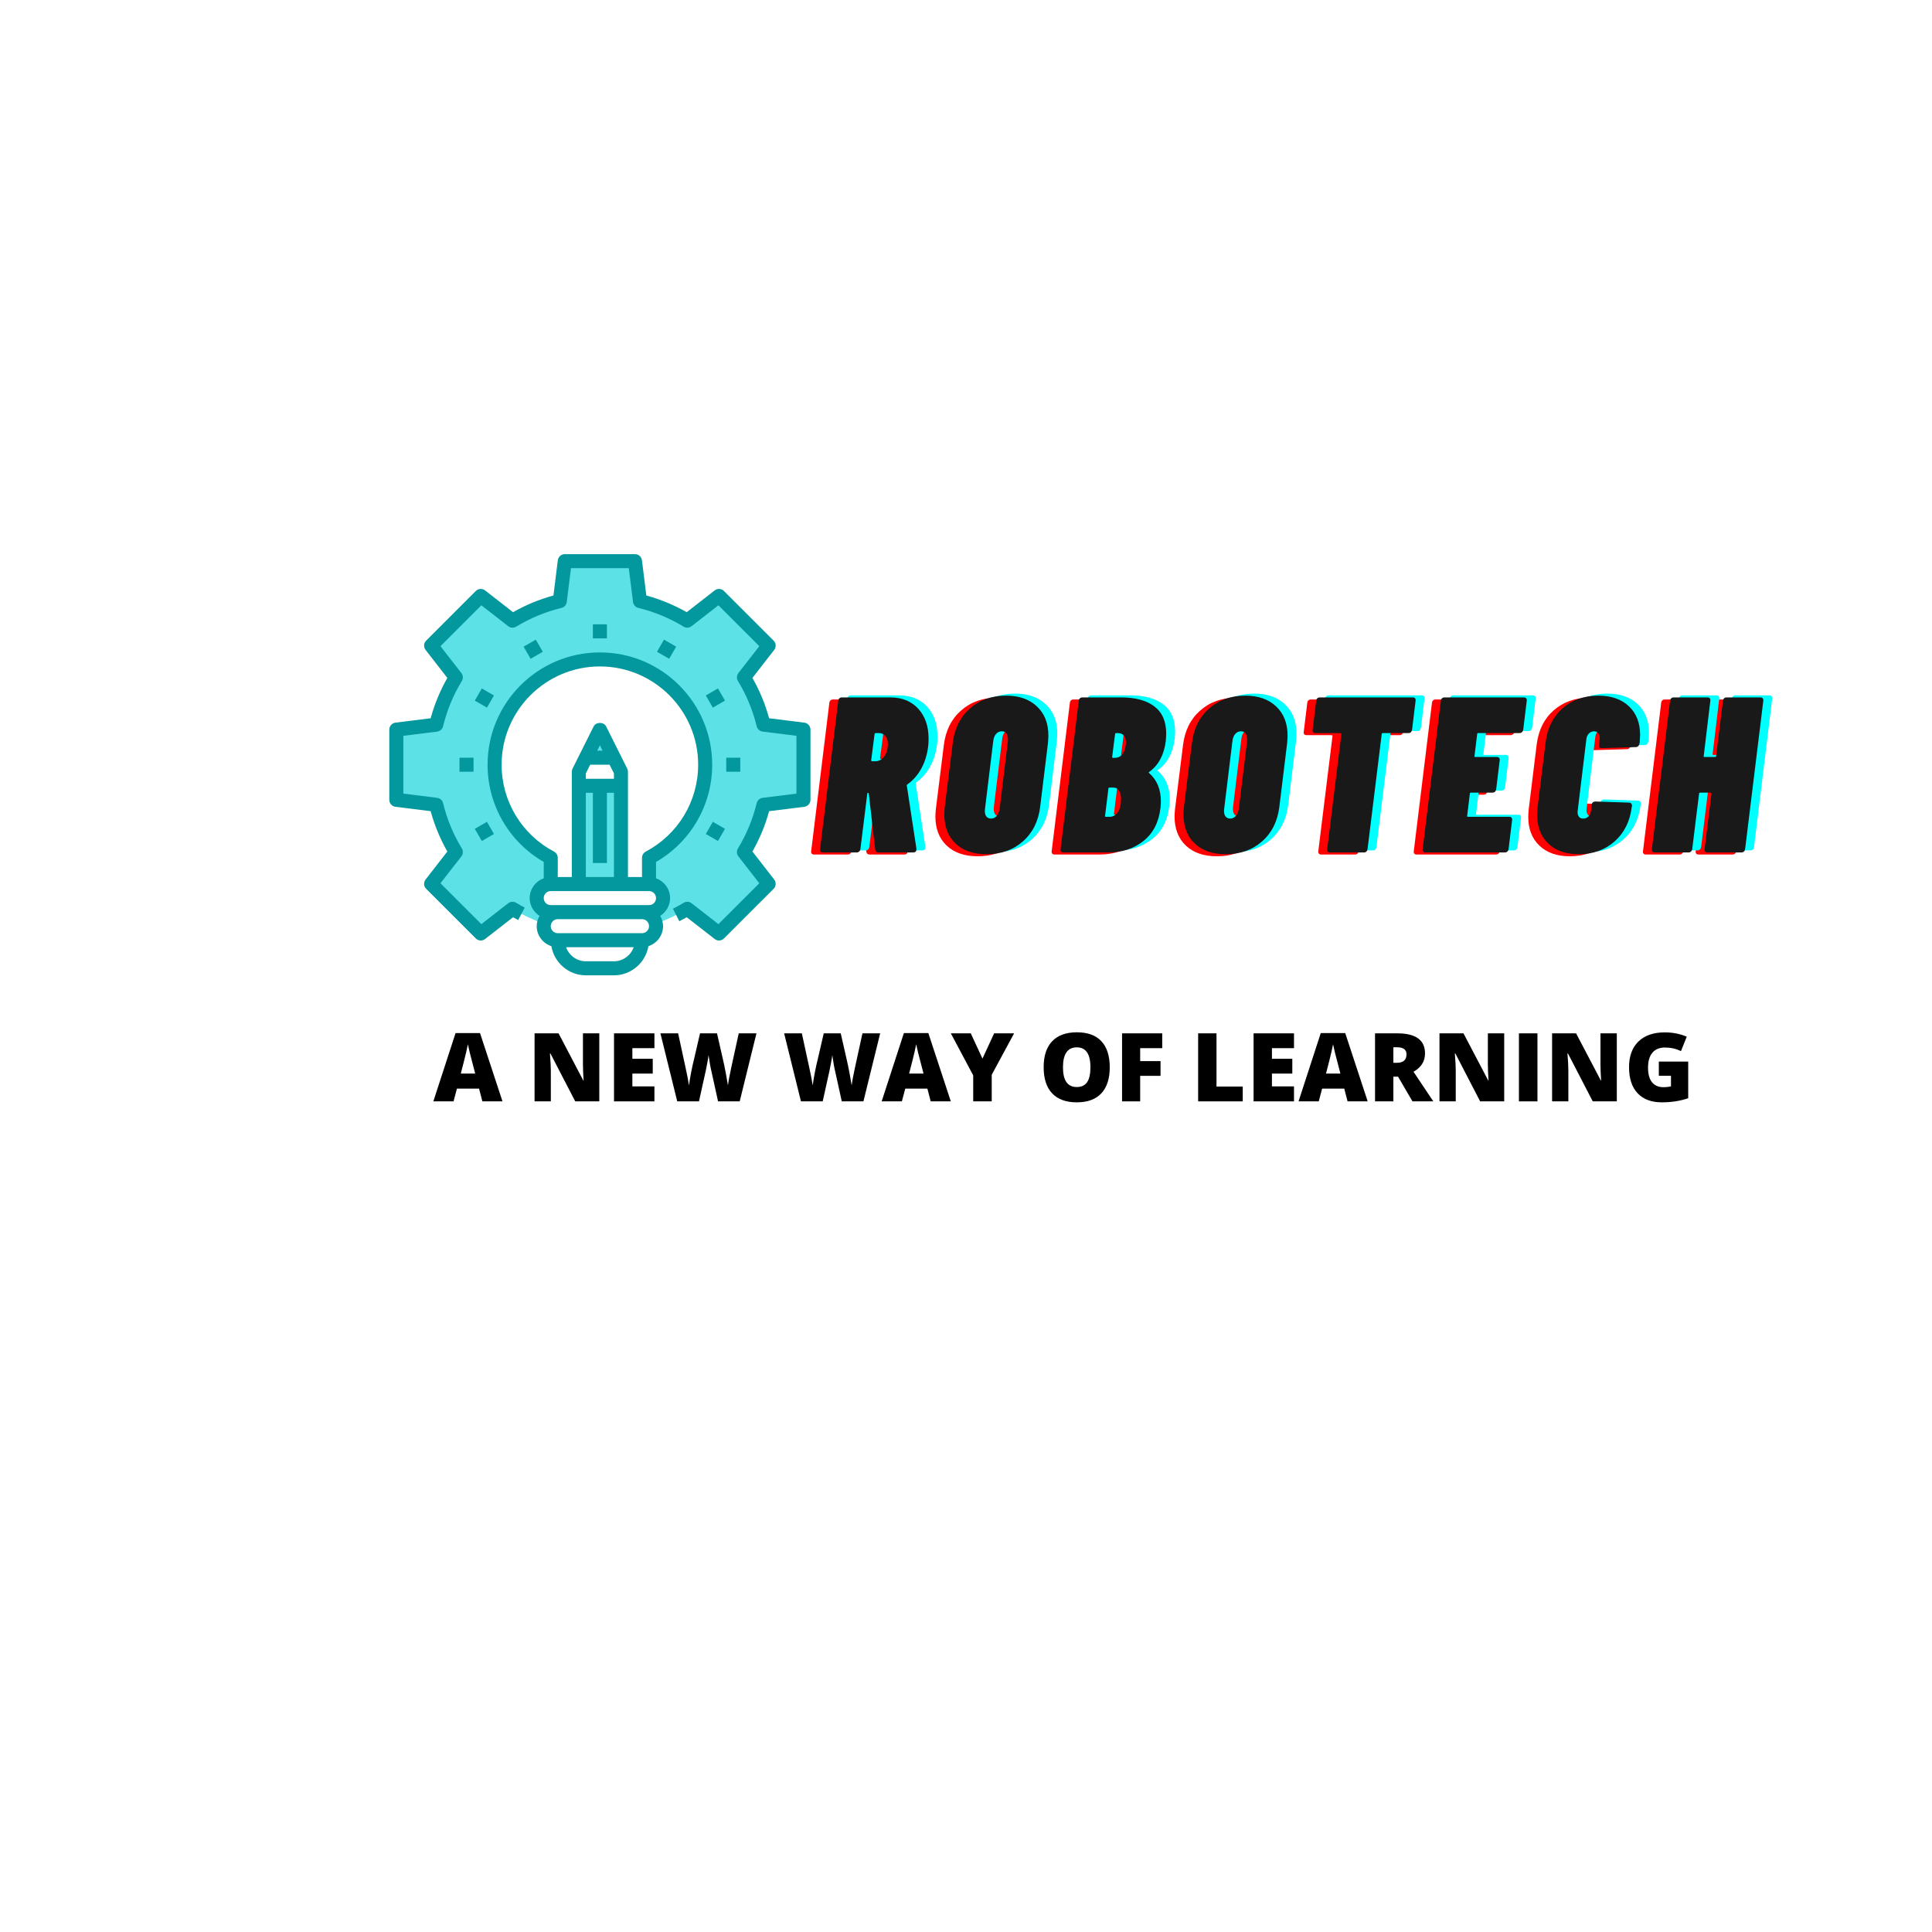 <svg xmlns="http://www.w3.org/2000/svg" xmlns:xlink="http://www.w3.org/1999/xlink" width="375" viewBox="0 0 375 375" height="375" version="1.0"><defs><g id="c"><path d="M 9.516 0 L 8.875 -2.469 L 4.578 -2.469 L 3.922 0 L 0 0 L 4.312 -13.25 L 9.062 -13.25 L 13.422 0 Z M 8.125 -5.391 L 7.562 -7.562 C 7.426 -8.039 7.266 -8.66 7.078 -9.422 C 6.891 -10.191 6.766 -10.742 6.703 -11.078 C 6.648 -10.766 6.539 -10.254 6.375 -9.547 C 6.219 -8.848 5.867 -7.461 5.328 -5.391 Z M 8.125 -5.391"/></g><g id="e"><path d="M 13.984 0 L 9.312 0 L 4.5 -9.297 L 4.406 -9.297 C 4.52 -7.836 4.578 -6.723 4.578 -5.953 L 4.578 0 L 1.422 0 L 1.422 -13.203 L 6.078 -13.203 L 10.891 -4.031 L 10.938 -4.031 C 10.852 -5.352 10.812 -6.422 10.812 -7.234 L 10.812 -13.203 L 13.984 -13.203 Z M 13.984 0"/></g><g id="f"><path d="M 9.266 0 L 1.422 0 L 1.422 -13.203 L 9.266 -13.203 L 9.266 -10.328 L 4.984 -10.328 L 4.984 -8.266 L 8.938 -8.266 L 8.938 -5.391 L 4.984 -5.391 L 4.984 -2.906 L 9.266 -2.906 Z M 9.266 0"/></g><g id="g"><path d="M 15.672 0 L 11.469 0 L 10.203 -5.75 C 10.141 -5.988 10.039 -6.469 9.906 -7.188 C 9.781 -7.906 9.688 -8.504 9.625 -8.984 C 9.582 -8.586 9.504 -8.098 9.391 -7.516 C 9.285 -6.941 9.18 -6.41 9.078 -5.922 C 8.973 -5.43 8.535 -3.457 7.766 0 L 3.547 0 L 0.281 -13.203 L 3.719 -13.203 L 5.156 -6.578 C 5.477 -5.117 5.703 -3.957 5.828 -3.094 C 5.898 -3.695 6.035 -4.523 6.234 -5.578 C 6.441 -6.641 6.633 -7.516 6.812 -8.203 L 7.969 -13.203 L 11.266 -13.203 L 12.406 -8.203 C 12.594 -7.398 12.785 -6.473 12.984 -5.422 C 13.18 -4.379 13.316 -3.602 13.391 -3.094 C 13.461 -3.758 13.676 -4.914 14.031 -6.562 L 15.484 -13.203 L 18.922 -13.203 Z M 15.672 0"/></g><g id="h"><path d="M 6.141 -8.297 L 8.406 -13.203 L 12.281 -13.203 L 7.938 -5.156 L 7.938 0 L 4.344 0 L 4.344 -5.047 L 0 -13.203 L 3.875 -13.203 Z M 6.141 -8.297"/></g><g id="i"><path d="M 13.766 -6.609 C 13.766 -4.391 13.219 -2.703 12.125 -1.547 C 11.039 -0.391 9.453 0.188 7.359 0.188 C 5.285 0.188 3.695 -0.391 2.594 -1.547 C 1.488 -2.711 0.938 -4.41 0.938 -6.641 C 0.938 -8.828 1.484 -10.5 2.578 -11.656 C 3.68 -12.82 5.281 -13.406 7.375 -13.406 C 9.477 -13.406 11.066 -12.828 12.141 -11.672 C 13.223 -10.523 13.766 -8.836 13.766 -6.609 Z M 4.688 -6.609 C 4.688 -4.055 5.578 -2.781 7.359 -2.781 C 8.254 -2.781 8.922 -3.086 9.359 -3.703 C 9.797 -4.328 10.016 -5.297 10.016 -6.609 C 10.016 -7.93 9.789 -8.906 9.344 -9.531 C 8.906 -10.164 8.25 -10.484 7.375 -10.484 C 5.582 -10.484 4.688 -9.191 4.688 -6.609 Z M 4.688 -6.609"/></g><g id="j"><path d="M 4.938 0 L 1.422 0 L 1.422 -13.203 L 9.219 -13.203 L 9.219 -10.328 L 4.938 -10.328 L 4.938 -7.812 L 8.891 -7.812 L 8.891 -4.953 L 4.938 -4.953 Z M 4.938 0"/></g><g id="k"><path d="M 1.422 0 L 1.422 -13.203 L 4.984 -13.203 L 4.984 -2.875 L 10.078 -2.875 L 10.078 0 Z M 1.422 0"/></g><g id="l"><path d="M 4.984 -4.797 L 4.984 0 L 1.422 0 L 1.422 -13.203 L 5.75 -13.203 C 9.332 -13.203 11.125 -11.898 11.125 -9.297 C 11.125 -7.766 10.379 -6.582 8.891 -5.75 L 12.734 0 L 8.688 0 L 5.891 -4.797 Z M 4.984 -7.484 L 5.656 -7.484 C 6.906 -7.484 7.531 -8.035 7.531 -9.141 C 7.531 -10.047 6.914 -10.5 5.688 -10.5 L 4.984 -10.5 Z M 4.984 -7.484"/></g><g id="m"><path d="M 1.422 0 L 1.422 -13.203 L 5.016 -13.203 L 5.016 0 Z M 1.422 0"/></g><g id="n"><path d="M 6.719 -7.719 L 12.422 -7.719 L 12.422 -0.609 C 10.867 -0.078 9.164 0.188 7.312 0.188 C 5.281 0.188 3.707 -0.398 2.594 -1.578 C 1.488 -2.766 0.938 -4.453 0.938 -6.641 C 0.938 -8.766 1.539 -10.422 2.75 -11.609 C 3.969 -12.797 5.676 -13.391 7.875 -13.391 C 8.695 -13.391 9.477 -13.312 10.219 -13.156 C 10.957 -13 11.598 -12.797 12.141 -12.547 L 11.016 -9.75 C 10.066 -10.219 9.023 -10.453 7.891 -10.453 C 6.848 -10.453 6.039 -10.113 5.469 -9.438 C 4.906 -8.77 4.625 -7.805 4.625 -6.547 C 4.625 -5.305 4.879 -4.363 5.391 -3.719 C 5.91 -3.07 6.656 -2.75 7.625 -2.75 C 8.145 -2.75 8.629 -2.801 9.078 -2.906 L 9.078 -4.969 L 6.719 -4.969 Z M 6.719 -7.719"/></g><g id="o"><path d="M 11.656 0 C 11.312 0 11.109 -0.188 11.047 -0.562 L 9.797 -11.391 C 9.797 -11.504 9.754 -11.562 9.672 -11.562 C 9.555 -11.562 9.5 -11.488 9.5 -11.344 L 8.172 -0.641 C 8.141 -0.441 8.055 -0.285 7.922 -0.172 C 7.797 -0.055 7.648 0 7.484 0 L 0.859 0 C 0.691 0 0.555 -0.055 0.453 -0.172 C 0.348 -0.285 0.312 -0.441 0.344 -0.641 L 3.875 -29.438 C 3.895 -29.645 3.969 -29.805 4.094 -29.922 C 4.227 -30.035 4.383 -30.094 4.562 -30.094 L 13.969 -30.094 C 16.258 -30.094 18.07 -29.359 19.406 -27.891 C 20.738 -26.43 21.406 -24.5 21.406 -22.094 C 21.406 -21.406 21.375 -20.875 21.312 -20.5 C 21.113 -18.926 20.672 -17.516 19.984 -16.266 C 19.297 -15.023 18.41 -14.016 17.328 -13.234 C 17.18 -13.148 17.133 -13.051 17.188 -12.938 L 19.047 -0.734 L 19.047 -0.562 C 19.047 -0.383 18.988 -0.242 18.875 -0.141 C 18.758 -0.047 18.613 0 18.438 0 Z M 11.141 -23.172 C 10.992 -23.172 10.922 -23.098 10.922 -22.953 L 10.266 -17.922 C 10.266 -17.773 10.336 -17.703 10.484 -17.703 L 11.047 -17.703 C 11.734 -17.703 12.312 -18.004 12.781 -18.609 C 13.258 -19.211 13.5 -20.047 13.5 -21.109 C 13.5 -21.766 13.336 -22.27 13.016 -22.625 C 12.703 -22.988 12.273 -23.172 11.734 -23.172 Z M 11.141 -23.172"/></g><g id="p"><path d="M 9.203 0.344 C 6.648 0.344 4.641 -0.348 3.172 -1.734 C 1.711 -3.129 0.984 -5.016 0.984 -7.391 C 0.984 -7.68 1.016 -8.172 1.078 -8.859 L 2.625 -21.234 C 2.969 -24.047 4.078 -26.281 5.953 -27.938 C 7.828 -29.602 10.172 -30.438 12.984 -30.438 C 15.504 -30.438 17.5 -29.738 18.969 -28.344 C 20.445 -26.957 21.188 -25.078 21.188 -22.703 C 21.188 -22.41 21.16 -21.922 21.109 -21.234 L 19.594 -8.859 C 19.25 -6.047 18.129 -3.805 16.234 -2.141 C 14.348 -0.484 12.004 0.344 9.203 0.344 Z M 10.062 -6.578 C 10.488 -6.578 10.852 -6.75 11.156 -7.094 C 11.457 -7.438 11.648 -7.91 11.734 -8.516 L 13.328 -21.578 C 13.379 -22.18 13.305 -22.656 13.109 -23 C 12.91 -23.344 12.598 -23.516 12.172 -23.516 C 11.711 -23.516 11.332 -23.344 11.031 -23 C 10.727 -22.656 10.547 -22.18 10.484 -21.578 L 8.891 -8.516 C 8.867 -8.398 8.859 -8.238 8.859 -8.031 C 8.859 -7.57 8.961 -7.211 9.172 -6.953 C 9.391 -6.703 9.688 -6.578 10.062 -6.578 Z M 10.062 -6.578"/></g><g id="q"><path d="M 19.734 -8.641 C 19.41 -5.859 18.312 -3.723 16.438 -2.234 C 14.562 -0.742 12.305 0 9.672 0 L 0.859 0 C 0.691 0 0.555 -0.055 0.453 -0.172 C 0.348 -0.285 0.312 -0.441 0.344 -0.641 L 3.875 -29.438 C 3.895 -29.645 3.969 -29.805 4.094 -29.922 C 4.227 -30.035 4.383 -30.094 4.562 -30.094 L 12.125 -30.094 C 14.875 -30.094 17.016 -29.508 18.547 -28.344 C 20.078 -27.188 20.844 -25.43 20.844 -23.078 C 20.844 -22.797 20.816 -22.312 20.766 -21.625 C 20.422 -18.957 19.375 -16.977 17.625 -15.688 C 17.445 -15.602 17.406 -15.52 17.5 -15.438 C 19.039 -14.113 19.812 -12.266 19.812 -9.891 C 19.812 -9.629 19.785 -9.211 19.734 -8.641 Z M 11.141 -23.172 C 10.992 -23.172 10.922 -23.098 10.922 -22.953 L 10.359 -18.562 C 10.359 -18.426 10.414 -18.359 10.531 -18.359 L 10.797 -18.359 C 12.023 -18.359 12.754 -19.16 12.984 -20.766 L 13.031 -21.312 C 13.031 -22.551 12.484 -23.172 11.391 -23.172 Z M 9.891 -6.922 C 10.516 -6.922 11.035 -7.219 11.453 -7.812 C 11.867 -8.414 12.078 -9.281 12.078 -10.406 C 12.078 -11.062 11.945 -11.586 11.688 -11.984 C 11.438 -12.391 11.078 -12.594 10.609 -12.594 L 9.844 -12.594 C 9.695 -12.594 9.625 -12.52 9.625 -12.375 L 8.984 -7.141 C 8.922 -6.992 8.977 -6.922 9.156 -6.922 Z M 9.891 -6.922"/></g><g id="r"><path d="M 22.312 -30.094 C 22.477 -30.094 22.613 -30.035 22.719 -29.922 C 22.82 -29.805 22.859 -29.645 22.828 -29.438 L 22.141 -23.812 C 22.109 -23.613 22.035 -23.457 21.922 -23.344 C 21.805 -23.227 21.648 -23.172 21.453 -23.172 L 16.469 -23.172 C 16.32 -23.172 16.25 -23.098 16.25 -22.953 L 13.5 -0.641 C 13.469 -0.441 13.395 -0.285 13.281 -0.172 C 13.164 -0.055 13.008 0 12.812 0 L 6.234 0 C 6.035 0 5.883 -0.055 5.781 -0.172 C 5.676 -0.285 5.641 -0.441 5.672 -0.641 L 8.422 -22.953 C 8.422 -23.098 8.348 -23.172 8.203 -23.172 L 3.391 -23.172 C 3.191 -23.172 3.039 -23.227 2.938 -23.344 C 2.844 -23.457 2.812 -23.613 2.844 -23.812 L 3.531 -29.438 C 3.551 -29.645 3.625 -29.805 3.75 -29.922 C 3.883 -30.035 4.051 -30.094 4.25 -30.094 Z M 22.312 -30.094"/></g><g id="s"><path d="M 19.859 -23.812 C 19.828 -23.613 19.742 -23.457 19.609 -23.344 C 19.484 -23.227 19.32 -23.172 19.125 -23.172 L 11.141 -23.172 C 10.992 -23.172 10.922 -23.098 10.922 -22.953 L 10.406 -18.734 C 10.344 -18.598 10.398 -18.531 10.578 -18.531 L 14.75 -18.531 C 14.945 -18.531 15.094 -18.473 15.188 -18.359 C 15.289 -18.242 15.328 -18.082 15.297 -17.875 L 14.609 -12.25 C 14.523 -11.82 14.285 -11.609 13.891 -11.609 L 9.719 -11.609 C 9.57 -11.609 9.5 -11.535 9.5 -11.391 L 8.984 -7.141 C 8.922 -6.992 8.977 -6.922 9.156 -6.922 L 17.156 -6.922 C 17.352 -6.922 17.5 -6.863 17.594 -6.75 C 17.695 -6.633 17.734 -6.477 17.703 -6.281 L 17.016 -0.641 C 16.992 -0.441 16.914 -0.285 16.781 -0.172 C 16.656 -0.055 16.492 0 16.297 0 L 0.859 0 C 0.691 0 0.555 -0.055 0.453 -0.172 C 0.348 -0.285 0.312 -0.441 0.344 -0.641 L 3.875 -29.438 C 3.895 -29.645 3.969 -29.805 4.094 -29.922 C 4.227 -30.035 4.383 -30.094 4.562 -30.094 L 19.984 -30.094 C 20.18 -30.094 20.332 -30.035 20.438 -29.922 C 20.539 -29.805 20.578 -29.645 20.547 -29.438 Z M 19.859 -23.812"/></g><g id="t"><path d="M 9.062 0.344 C 6.57 0.344 4.602 -0.344 3.156 -1.719 C 1.707 -3.094 0.984 -4.969 0.984 -7.344 C 0.984 -7.633 1.016 -8.125 1.078 -8.812 L 2.625 -21.359 C 2.969 -24.141 4.066 -26.348 5.922 -27.984 C 7.785 -29.617 10.098 -30.438 12.859 -30.438 C 15.348 -30.438 17.32 -29.754 18.781 -28.391 C 20.238 -27.023 20.969 -25.156 20.969 -22.781 C 20.969 -22.52 20.941 -22.047 20.891 -21.359 L 20.844 -21.141 C 20.812 -20.941 20.734 -20.773 20.609 -20.641 C 20.484 -20.516 20.332 -20.453 20.156 -20.453 L 13.547 -20.25 C 13.109 -20.25 12.922 -20.445 12.984 -20.844 L 13.109 -21.922 C 13.172 -22.41 13.098 -22.797 12.891 -23.078 C 12.691 -23.367 12.406 -23.516 12.031 -23.516 C 11.633 -23.516 11.297 -23.367 11.016 -23.078 C 10.742 -22.797 10.582 -22.41 10.531 -21.922 L 8.859 -8.125 C 8.797 -7.664 8.859 -7.289 9.047 -7 C 9.234 -6.719 9.523 -6.578 9.922 -6.578 C 10.328 -6.578 10.664 -6.711 10.938 -6.984 C 11.207 -7.254 11.375 -7.633 11.438 -8.125 L 11.562 -9.281 C 11.594 -9.477 11.672 -9.629 11.797 -9.734 C 11.93 -9.836 12.082 -9.891 12.25 -9.891 L 18.828 -9.672 C 19.023 -9.672 19.172 -9.602 19.266 -9.469 C 19.367 -9.344 19.41 -9.18 19.391 -8.984 L 19.344 -8.812 C 19 -6.031 17.891 -3.805 16.016 -2.141 C 14.141 -0.484 11.82 0.344 9.062 0.344 Z M 9.062 0.344"/></g><g id="u"><path d="M 14.141 -29.438 C 14.172 -29.645 14.242 -29.805 14.359 -29.922 C 14.473 -30.035 14.629 -30.094 14.828 -30.094 L 21.406 -30.094 C 21.602 -30.094 21.754 -30.035 21.859 -29.922 C 21.961 -29.805 22 -29.645 21.969 -29.438 L 18.438 -0.641 C 18.406 -0.441 18.328 -0.285 18.203 -0.172 C 18.078 -0.055 17.91 0 17.703 0 L 11.141 0 C 10.93 0 10.773 -0.055 10.672 -0.172 C 10.578 -0.285 10.547 -0.441 10.578 -0.641 L 11.906 -11.391 C 11.906 -11.535 11.848 -11.609 11.734 -11.609 L 9.719 -11.609 C 9.57 -11.609 9.5 -11.535 9.5 -11.391 L 8.172 -0.641 C 8.141 -0.441 8.055 -0.285 7.922 -0.172 C 7.797 -0.055 7.648 0 7.484 0 L 0.859 0 C 0.691 0 0.555 -0.055 0.453 -0.172 C 0.348 -0.285 0.312 -0.441 0.344 -0.641 L 3.875 -29.438 C 3.895 -29.645 3.969 -29.805 4.094 -29.922 C 4.227 -30.035 4.383 -30.094 4.562 -30.094 L 11.172 -30.094 C 11.348 -30.094 11.484 -30.035 11.578 -29.922 C 11.68 -29.805 11.719 -29.645 11.688 -29.438 L 10.406 -18.734 C 10.344 -18.598 10.398 -18.531 10.578 -18.531 L 12.594 -18.531 C 12.656 -18.531 12.707 -18.551 12.75 -18.594 C 12.789 -18.633 12.812 -18.68 12.812 -18.734 Z M 14.141 -29.438"/></g><clipPath id="a"><path d="M 94 126 L 139 126 L 139 189.309 L 94 189.309 Z M 94 126"/></clipPath><clipPath id="b"><path d="M 75.562 107.559 L 157.312 107.559 L 157.312 183 L 75.562 183 Z M 75.562 107.559"/></clipPath></defs><path fill="#5CE1E6" d="M 155.949 141.621 L 155.949 155.246 L 148.195 156.211 C 147.391 159.496 146.113 162.59 144.395 165.395 L 149.191 171.551 L 139.559 181.184 L 133.398 176.391 C 131.496 177.559 129.449 178.527 127.297 179.281 C 127.051 178.012 125.949 177.043 124.613 177.043 L 125.977 177.043 C 126.727 177.043 127.406 176.746 127.895 176.242 C 128.402 175.75 128.699 175.07 128.699 174.32 C 128.699 172.824 127.477 171.594 125.977 171.594 L 125.977 166.5 C 132.465 163.078 136.875 156.266 136.875 148.434 C 136.875 137.148 127.723 127.996 116.438 127.996 C 105.156 127.996 96 137.148 96 148.434 C 96 156.266 100.414 163.078 106.898 166.5 L 106.898 171.594 C 106.148 171.594 105.469 171.891 104.98 172.398 C 104.473 172.887 104.176 173.57 104.176 174.32 C 104.176 175.816 105.398 177.043 106.898 177.043 L 108.262 177.043 C 107.512 177.043 106.832 177.344 106.34 177.848 C 105.949 178.23 105.688 178.723 105.582 179.281 C 103.426 178.527 101.383 177.559 99.477 176.391 L 93.316 181.184 L 83.684 171.551 L 88.48 165.395 C 86.762 162.59 85.484 159.496 84.68 156.211 L 76.926 155.246 L 76.926 141.621 L 84.68 140.652 C 85.484 137.367 86.762 134.273 88.48 131.469 L 83.684 125.312 L 93.316 115.68 L 99.477 120.473 C 102.281 118.754 105.371 117.477 108.656 116.672 L 109.625 108.918 L 123.25 108.918 L 124.219 116.672 C 127.504 117.477 130.594 118.754 133.398 120.473 L 139.559 115.68 L 149.191 125.312 L 144.395 131.469 C 146.113 134.273 147.391 137.367 148.195 140.652 L 155.949 141.621"/><path fill="#5CE1E6" d="M 116.438 152.52 L 120.523 152.52 L 120.523 171.594 L 112.352 171.594 L 112.352 152.52 L 116.438 152.52"/><path fill="#5CE1E6" d="M 116.438 141.621 L 119.164 147.07 L 113.711 147.07 Z M 116.438 141.621"/><g clip-path="url(#a)"><path fill="#03989E" d="M 124.613 181.133 L 108.262 181.133 C 107.512 181.133 106.898 180.52 106.898 179.77 C 106.898 179.02 107.512 178.406 108.262 178.406 L 124.613 178.406 C 125.363 178.406 125.977 179.02 125.977 179.77 C 125.977 180.52 125.363 181.133 124.613 181.133 Z M 119.164 186.582 L 113.711 186.582 C 111.941 186.582 110.438 185.438 109.875 183.855 L 123 183.855 C 122.438 185.438 120.934 186.582 119.164 186.582 Z M 106.898 172.957 L 125.977 172.957 C 126.727 172.957 127.336 173.57 127.336 174.32 C 127.336 175.07 126.727 175.684 125.977 175.684 L 106.898 175.684 C 106.148 175.684 105.539 175.07 105.539 174.32 C 105.539 173.57 106.148 172.957 106.898 172.957 Z M 113.711 153.883 L 115.074 153.883 L 115.074 167.508 L 117.801 167.508 L 117.801 153.883 L 119.164 153.883 L 119.164 170.23 L 113.711 170.23 Z M 115.918 145.707 L 116.438 144.664 L 116.961 145.707 Z M 114.555 148.434 L 118.32 148.434 L 119.164 150.113 L 119.164 151.156 L 113.711 151.156 L 113.711 150.113 Z M 97.363 148.434 C 97.363 137.914 105.922 129.355 116.438 129.355 C 126.953 129.355 135.512 137.914 135.512 148.434 C 135.512 155.516 131.617 161.977 125.336 165.297 C 124.895 165.531 124.613 165.996 124.613 166.5 L 124.613 170.23 L 121.887 170.23 L 121.887 149.793 C 121.887 149.582 121.84 149.375 121.742 149.184 L 117.656 141.008 C 117.195 140.086 115.684 140.086 115.219 141.008 L 111.133 149.184 C 111.035 149.375 110.988 149.582 110.988 149.793 L 110.988 170.23 L 108.262 170.23 L 108.262 166.5 C 108.262 165.996 107.98 165.531 107.539 165.297 C 101.258 161.977 97.363 155.516 97.363 148.434 Z M 127.336 170.48 L 127.336 167.305 C 134.082 163.41 138.238 156.25 138.238 148.434 C 138.238 136.41 128.461 126.633 116.438 126.633 C 104.414 126.633 94.637 136.41 94.637 148.434 C 94.637 156.25 98.793 163.41 105.539 167.305 L 105.539 170.48 C 103.957 171.047 102.812 172.547 102.812 174.32 C 102.812 175.773 103.578 177.039 104.723 177.77 C 104.383 178.359 104.176 179.035 104.176 179.77 C 104.176 181.586 105.371 183.113 107.016 183.645 C 107.566 186.852 110.348 189.309 113.711 189.309 L 119.164 189.309 C 122.527 189.309 125.309 186.852 125.859 183.645 C 127.504 183.113 128.699 181.586 128.699 179.77 C 128.699 179.035 128.492 178.359 128.152 177.77 C 129.297 177.039 130.062 175.773 130.062 174.32 C 130.062 172.547 128.918 171.047 127.336 170.48"/></g><g clip-path="url(#b)"><path fill="#03989E" d="M 156.121 140.266 L 149.285 139.414 C 148.535 136.664 147.445 134.039 146.047 131.582 L 150.27 126.148 C 150.691 125.605 150.645 124.832 150.16 124.348 L 140.52 114.711 C 140.035 114.227 139.266 114.176 138.723 114.598 L 133.293 118.824 C 130.828 117.426 128.207 116.34 125.453 115.582 L 124.602 108.75 C 124.516 108.066 123.938 107.559 123.25 107.559 L 109.625 107.559 C 108.938 107.559 108.359 108.066 108.273 108.75 L 107.422 115.582 C 104.672 116.34 102.047 117.426 99.582 118.824 L 94.152 114.598 C 93.609 114.176 92.832 114.227 92.355 114.711 L 82.715 124.348 C 82.23 124.832 82.184 125.605 82.605 126.148 L 86.828 131.582 C 85.43 134.039 84.34 136.664 83.59 139.414 L 76.754 140.266 C 76.074 140.352 75.562 140.934 75.562 141.621 L 75.562 155.246 C 75.562 155.93 76.074 156.512 76.754 156.598 L 83.59 157.449 C 84.34 160.199 85.43 162.824 86.828 165.281 L 82.605 170.715 C 82.184 171.258 82.23 172.031 82.715 172.516 L 92.355 182.152 C 92.832 182.637 93.609 182.688 94.152 182.266 L 99.582 178.039 C 99.91 178.227 100.242 178.406 100.578 178.582 L 101.844 176.168 C 101.281 175.875 100.727 175.559 100.188 175.23 C 99.699 174.938 99.086 174.973 98.641 175.32 L 93.43 179.375 L 85.492 171.441 L 89.551 166.23 C 89.895 165.781 89.934 165.164 89.641 164.68 C 87.984 161.961 86.762 159.008 86 155.887 C 85.867 155.34 85.41 154.93 84.844 154.859 L 78.289 154.043 L 78.289 142.82 L 84.844 142.004 C 85.41 141.934 85.867 141.523 86 140.977 C 86.762 137.855 87.984 134.902 89.641 132.184 C 89.934 131.699 89.895 131.082 89.551 130.633 L 85.492 125.422 L 93.43 117.488 L 98.641 121.543 C 99.086 121.891 99.703 121.926 100.184 121.633 C 102.91 119.98 105.863 118.754 108.98 117.992 C 109.531 117.859 109.938 117.402 110.008 116.84 L 110.828 110.281 L 122.047 110.281 L 122.867 116.84 C 122.938 117.402 123.348 117.859 123.895 117.992 C 127.012 118.754 129.969 119.98 132.691 121.633 C 133.176 121.926 133.789 121.891 134.234 121.543 L 139.445 117.488 L 147.383 125.422 L 143.324 130.633 C 142.98 131.082 142.941 131.699 143.234 132.184 C 144.891 134.902 146.113 137.855 146.875 140.977 C 147.008 141.523 147.465 141.934 148.031 142.004 L 154.586 142.82 L 154.586 154.043 L 148.031 154.859 C 147.465 154.93 147.008 155.34 146.875 155.887 C 146.113 159.008 144.891 161.961 143.234 164.68 C 142.941 165.164 142.98 165.781 143.324 166.23 L 147.383 171.441 L 139.445 179.375 L 134.234 175.32 C 133.789 174.973 133.176 174.938 132.691 175.23 C 132.02 175.641 131.324 176.023 130.621 176.383 L 131.855 178.812 C 132.34 178.566 132.82 178.305 133.293 178.039 L 138.723 182.266 C 138.973 182.457 139.266 182.555 139.559 182.555 C 139.91 182.555 140.262 182.418 140.52 182.152 L 150.16 172.516 C 150.645 172.031 150.691 171.258 150.27 170.715 L 146.047 165.281 C 147.445 162.824 148.535 160.199 149.285 157.449 L 156.121 156.598 C 156.801 156.512 157.312 155.93 157.312 155.246 L 157.312 141.621 C 157.312 140.934 156.801 140.352 156.121 140.266"/></g><path fill="#03989E" d="M 117.801 121.184 L 115.074 121.184 L 115.074 123.906 L 117.801 123.906 L 117.801 121.184"/><path fill="#03989E" d="M 103.996 124.152 L 101.633 125.516 L 102.992 127.871 L 105.355 126.508 L 103.996 124.152"/><path fill="#03989E" d="M 95.879 134.988 L 93.52 133.625 L 92.156 135.988 L 94.516 137.352 L 95.879 134.988"/><path fill="#03989E" d="M 89.188 149.793 L 91.914 149.793 L 91.914 147.07 L 89.188 147.07 L 89.188 149.793"/><path fill="#03989E" d="M 93.52 163.238 L 95.879 161.875 L 94.516 159.512 L 92.156 160.875 L 93.52 163.238"/><path fill="#03989E" d="M 136.996 161.875 L 139.355 163.238 L 140.719 160.875 L 138.359 159.512 L 136.996 161.875"/><path fill="#03989E" d="M 143.688 147.07 L 140.961 147.07 L 140.961 149.793 L 143.688 149.793 L 143.688 147.07"/><path fill="#03989E" d="M 139.355 133.625 L 136.996 134.988 L 138.359 137.352 L 140.719 135.988 L 139.355 133.625"/><path fill="#03989E" d="M 128.883 124.152 L 127.52 126.508 L 129.883 127.871 L 131.246 125.516 L 128.883 124.152"/><g><use x="84.111" y="213.774" xmlns:xlink="http://www.w3.org/1999/xlink" xlink:href="#c" xlink:type="simple" xlink:actuate="onLoad" xlink:show="embed"/></g><g><use x="97.536" y="213.774" xmlns:xlink="http://www.w3.org/1999/xlink" xlink:href="#d" xlink:type="simple" xlink:actuate="onLoad" xlink:show="embed"/></g><g><use x="102.338" y="213.774" xmlns:xlink="http://www.w3.org/1999/xlink" xlink:href="#e" xlink:type="simple" xlink:actuate="onLoad" xlink:show="embed"/></g><g><use x="117.758" y="213.774" xmlns:xlink="http://www.w3.org/1999/xlink" xlink:href="#f" xlink:type="simple" xlink:actuate="onLoad" xlink:show="embed"/></g><g><use x="127.905" y="213.774" xmlns:xlink="http://www.w3.org/1999/xlink" xlink:href="#g" xlink:type="simple" xlink:actuate="onLoad" xlink:show="embed"/></g><g><use x="147.116" y="213.774" xmlns:xlink="http://www.w3.org/1999/xlink" xlink:href="#d" xlink:type="simple" xlink:actuate="onLoad" xlink:show="embed"/></g><g><use x="151.919" y="213.774" xmlns:xlink="http://www.w3.org/1999/xlink" xlink:href="#g" xlink:type="simple" xlink:actuate="onLoad" xlink:show="embed"/></g><g><use x="171.13" y="213.774" xmlns:xlink="http://www.w3.org/1999/xlink" xlink:href="#c" xlink:type="simple" xlink:actuate="onLoad" xlink:show="embed"/></g><g><use x="184.554" y="213.774" xmlns:xlink="http://www.w3.org/1999/xlink" xlink:href="#h" xlink:type="simple" xlink:actuate="onLoad" xlink:show="embed"/></g><g><use x="196.832" y="213.774" xmlns:xlink="http://www.w3.org/1999/xlink" xlink:href="#d" xlink:type="simple" xlink:actuate="onLoad" xlink:show="embed"/></g><g><use x="201.635" y="213.774" xmlns:xlink="http://www.w3.org/1999/xlink" xlink:href="#i" xlink:type="simple" xlink:actuate="onLoad" xlink:show="embed"/></g><g><use x="216.368" y="213.774" xmlns:xlink="http://www.w3.org/1999/xlink" xlink:href="#j" xlink:type="simple" xlink:actuate="onLoad" xlink:show="embed"/></g><g><use x="226.335" y="213.774" xmlns:xlink="http://www.w3.org/1999/xlink" xlink:href="#d" xlink:type="simple" xlink:actuate="onLoad" xlink:show="embed"/></g><g><use x="231.137" y="213.774" xmlns:xlink="http://www.w3.org/1999/xlink" xlink:href="#k" xlink:type="simple" xlink:actuate="onLoad" xlink:show="embed"/></g><g><use x="241.898" y="213.774" xmlns:xlink="http://www.w3.org/1999/xlink" xlink:href="#f" xlink:type="simple" xlink:actuate="onLoad" xlink:show="embed"/></g><g><use x="252.046" y="213.774" xmlns:xlink="http://www.w3.org/1999/xlink" xlink:href="#c" xlink:type="simple" xlink:actuate="onLoad" xlink:show="embed"/></g><g><use x="265.47" y="213.774" xmlns:xlink="http://www.w3.org/1999/xlink" xlink:href="#l" xlink:type="simple" xlink:actuate="onLoad" xlink:show="embed"/></g><g><use x="277.982" y="213.774" xmlns:xlink="http://www.w3.org/1999/xlink" xlink:href="#e" xlink:type="simple" xlink:actuate="onLoad" xlink:show="embed"/></g><g><use x="293.402" y="213.774" xmlns:xlink="http://www.w3.org/1999/xlink" xlink:href="#m" xlink:type="simple" xlink:actuate="onLoad" xlink:show="embed"/></g><g><use x="299.839" y="213.774" xmlns:xlink="http://www.w3.org/1999/xlink" xlink:href="#e" xlink:type="simple" xlink:actuate="onLoad" xlink:show="embed"/></g><g><use x="315.258" y="213.774" xmlns:xlink="http://www.w3.org/1999/xlink" xlink:href="#n" xlink:type="simple" xlink:actuate="onLoad" xlink:show="embed"/></g><g fill="#F00"><use x="157.103" y="165.86" xmlns:xlink="http://www.w3.org/1999/xlink" xlink:href="#o" xlink:type="simple" xlink:actuate="onLoad" xlink:show="embed"/></g><g fill="#F00"><use x="180.574" y="165.86" xmlns:xlink="http://www.w3.org/1999/xlink" xlink:href="#p" xlink:type="simple" xlink:actuate="onLoad" xlink:show="embed"/></g><g fill="#F00"><use x="203.786" y="165.86" xmlns:xlink="http://www.w3.org/1999/xlink" xlink:href="#q" xlink:type="simple" xlink:actuate="onLoad" xlink:show="embed"/></g><g fill="#F00"><use x="226.999" y="165.86" xmlns:xlink="http://www.w3.org/1999/xlink" xlink:href="#p" xlink:type="simple" xlink:actuate="onLoad" xlink:show="embed"/></g><g fill="#F00"><use x="250.211" y="165.86" xmlns:xlink="http://www.w3.org/1999/xlink" xlink:href="#r" xlink:type="simple" xlink:actuate="onLoad" xlink:show="embed"/></g><g fill="#F00"><use x="274.069" y="165.86" xmlns:xlink="http://www.w3.org/1999/xlink" xlink:href="#s" xlink:type="simple" xlink:actuate="onLoad" xlink:show="embed"/></g><g fill="#F00"><use x="295.648" y="165.86" xmlns:xlink="http://www.w3.org/1999/xlink" xlink:href="#t" xlink:type="simple" xlink:actuate="onLoad" xlink:show="embed"/></g><g fill="#F00"><use x="318.559" y="165.86" xmlns:xlink="http://www.w3.org/1999/xlink" xlink:href="#u" xlink:type="simple" xlink:actuate="onLoad" xlink:show="embed"/></g><g fill="#0FF"><use x="160.559" y="165.063" xmlns:xlink="http://www.w3.org/1999/xlink" xlink:href="#o" xlink:type="simple" xlink:actuate="onLoad" xlink:show="embed"/></g><g fill="#0FF"><use x="184.029" y="165.063" xmlns:xlink="http://www.w3.org/1999/xlink" xlink:href="#p" xlink:type="simple" xlink:actuate="onLoad" xlink:show="embed"/></g><g fill="#0FF"><use x="207.242" y="165.063" xmlns:xlink="http://www.w3.org/1999/xlink" xlink:href="#q" xlink:type="simple" xlink:actuate="onLoad" xlink:show="embed"/></g><g fill="#0FF"><use x="230.454" y="165.063" xmlns:xlink="http://www.w3.org/1999/xlink" xlink:href="#p" xlink:type="simple" xlink:actuate="onLoad" xlink:show="embed"/></g><g fill="#0FF"><use x="253.667" y="165.063" xmlns:xlink="http://www.w3.org/1999/xlink" xlink:href="#r" xlink:type="simple" xlink:actuate="onLoad" xlink:show="embed"/></g><g fill="#0FF"><use x="277.524" y="165.063" xmlns:xlink="http://www.w3.org/1999/xlink" xlink:href="#s" xlink:type="simple" xlink:actuate="onLoad" xlink:show="embed"/></g><g fill="#0FF"><use x="299.103" y="165.063" xmlns:xlink="http://www.w3.org/1999/xlink" xlink:href="#t" xlink:type="simple" xlink:actuate="onLoad" xlink:show="embed"/></g><g fill="#0FF"><use x="322.015" y="165.063" xmlns:xlink="http://www.w3.org/1999/xlink" xlink:href="#u" xlink:type="simple" xlink:actuate="onLoad" xlink:show="embed"/></g><g fill="#191919"><use x="158.831" y="165.461" xmlns:xlink="http://www.w3.org/1999/xlink" xlink:href="#o" xlink:type="simple" xlink:actuate="onLoad" xlink:show="embed"/></g><g fill="#191919"><use x="182.302" y="165.461" xmlns:xlink="http://www.w3.org/1999/xlink" xlink:href="#p" xlink:type="simple" xlink:actuate="onLoad" xlink:show="embed"/></g><g fill="#191919"><use x="205.514" y="165.461" xmlns:xlink="http://www.w3.org/1999/xlink" xlink:href="#q" xlink:type="simple" xlink:actuate="onLoad" xlink:show="embed"/></g><g fill="#191919"><use x="228.727" y="165.461" xmlns:xlink="http://www.w3.org/1999/xlink" xlink:href="#p" xlink:type="simple" xlink:actuate="onLoad" xlink:show="embed"/></g><g fill="#191919"><use x="251.939" y="165.461" xmlns:xlink="http://www.w3.org/1999/xlink" xlink:href="#r" xlink:type="simple" xlink:actuate="onLoad" xlink:show="embed"/></g><g fill="#191919"><use x="275.796" y="165.461" xmlns:xlink="http://www.w3.org/1999/xlink" xlink:href="#s" xlink:type="simple" xlink:actuate="onLoad" xlink:show="embed"/></g><g fill="#191919"><use x="297.375" y="165.461" xmlns:xlink="http://www.w3.org/1999/xlink" xlink:href="#t" xlink:type="simple" xlink:actuate="onLoad" xlink:show="embed"/></g><g fill="#191919"><use x="320.287" y="165.461" xmlns:xlink="http://www.w3.org/1999/xlink" xlink:href="#u" xlink:type="simple" xlink:actuate="onLoad" xlink:show="embed"/></g><g fill="#F00"><use x="341.857" y="165.86" xmlns:xlink="http://www.w3.org/1999/xlink" xlink:href="#v" xlink:type="simple" xlink:actuate="onLoad" xlink:show="embed"/></g><g fill="#0FF"><use x="345.312" y="165.063" xmlns:xlink="http://www.w3.org/1999/xlink" xlink:href="#v" xlink:type="simple" xlink:actuate="onLoad" xlink:show="embed"/></g><g fill="#191919"><use x="343.585" y="165.461" xmlns:xlink="http://www.w3.org/1999/xlink" xlink:href="#v" xlink:type="simple" xlink:actuate="onLoad" xlink:show="embed"/></g></svg>